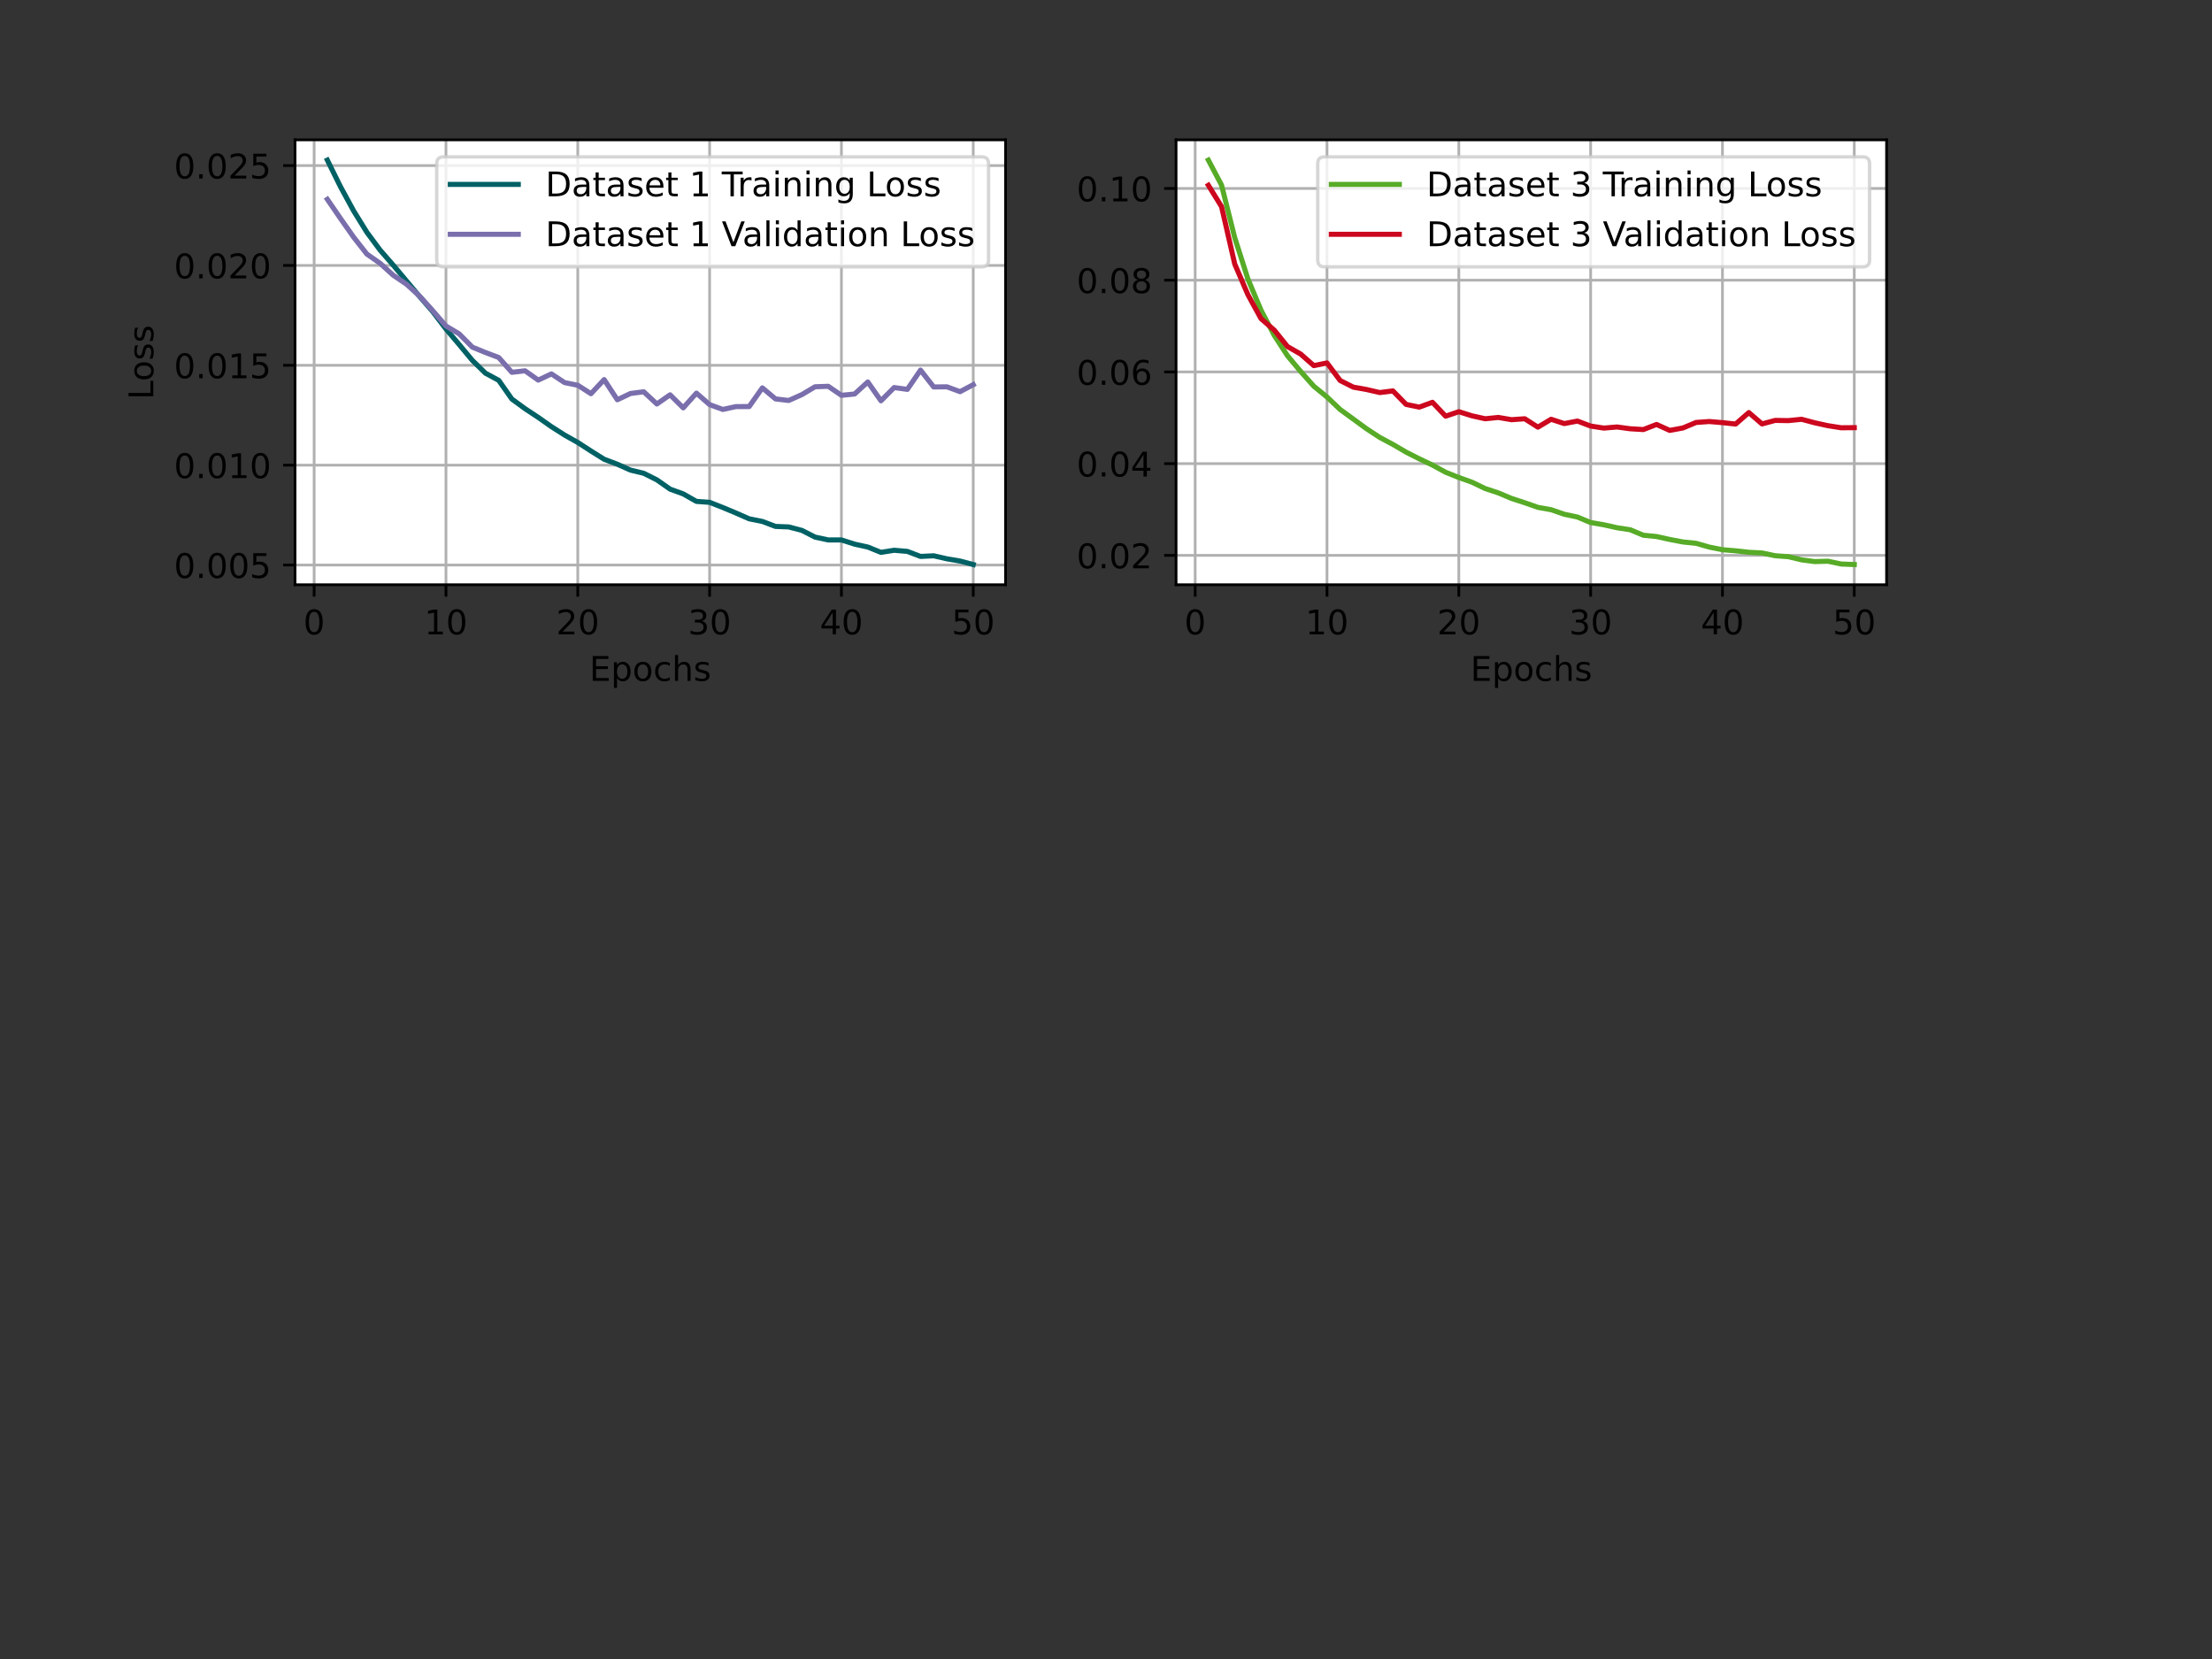 <?xml version="1.0" encoding="UTF-8" standalone="no"?>
<svg
   xmlns:dc="http://purl.org/dc/elements/1.1/"
   xmlns:cc="http://creativecommons.org/ns#"
   xmlns:rdf="http://www.w3.org/1999/02/22-rdf-syntax-ns#"
   xmlns:svg="http://www.w3.org/2000/svg"
   xmlns="http://www.w3.org/2000/svg"
   xmlns:xlink="http://www.w3.org/1999/xlink"
   xmlns:sodipodi="http://sodipodi.sourceforge.net/DTD/sodipodi-0.dtd"
   xmlns:inkscape="http://www.inkscape.org/namespaces/inkscape"
   inkscape:version="1.0 (1.0+r73+1)"
   sodipodi:docname="regressionModelsTanhActivation1.svg"
   id="svg794"
   width="576pt"
   viewBox="0 0 576 432"
   version="1.1"
   height="432pt">
  <rect x="0" y="0" width="576" height="432" fill="#333333" stroke="none"/>
  <sodipodi:namedview
     inkscape:current-layer="svg794"
     inkscape:window-maximized="1"
     inkscape:window-y="0"
     inkscape:window-x="0"
     inkscape:cy="253.78233"
     inkscape:cx="152.34932"
     inkscape:zoom="0.51475694"
     showgrid="false"
     id="namedview796"
     inkscape:window-height="850"
     inkscape:window-width="1600"
     inkscape:pageshadow="2"
     inkscape:pageopacity="0"
     guidetolerance="10"
     gridtolerance="10"
     objecttolerance="10"
     borderopacity="1"
     bordercolor="#666666"
     pagecolor="#ffffff" />
  <defs
     id="defs4">
    <style
       id="style2"
       type="text/css">
*{stroke-linecap:butt;stroke-linejoin:round;}
  </style>
  </defs>
  <g
     transform="matrix(0.885,0,0,0.885,27.379,-192.967)"
     id="axes_1">
    <g
       id="patch_2">
      <path
         d="M 55.872,390.096 H 264.929 V 259.2 H 55.872 Z"
         style="fill:#ffffff"
         id="path9" />
    </g>
    <g
       id="matplotlib.axis_1">
      <g
         id="xtick_1">
        <g
           id="line2d_1">
          <path
             clip-path="url(#p4693d7ebf6)"
             d="M 61.496,390.096 V 259.2"
             style="fill:none;stroke:#b0b0b0;stroke-width:0.8;stroke-linecap:square"
             id="path12" />
        </g>
        <g
           id="line2d_2">
          <defs
             id="defs16">
            <path
               d="M 0,0 V 3.5"
               id="m7c9557f9b7"
               style="stroke:#000000;stroke-width:0.8" />
          </defs>
          <g
             id="g20">
            <use
               style="stroke:#000000;stroke-width:0.8"
               x="61.496"
               xlink:href="#m7c9557f9b7"
               y="390.096"
               id="use18"
               width="100%"
               height="100%" />
          </g>
        </g>
        <g
           id="text_1">
          <!-- 0 -->
          <defs
             id="defs24">
            <path
               d="m 31.781,66.406 q -7.609,0 -11.453,-7.5 Q 16.5,51.422 16.5,36.375 q 0,-14.984 3.828,-22.484 3.844,-7.5 11.453,-7.5 7.672,0 11.5,7.5 3.844,7.5 3.844,22.484 0,15.047 -3.844,22.531 -3.828,7.5 -11.5,7.5 z m 0,7.812 q 12.266,0 18.734,-9.703 6.469,-9.688 6.469,-28.141 0,-18.406 -6.469,-28.109 -6.469,-9.688 -18.734,-9.688 -12.25,0 -18.719,9.688 Q 6.594,17.969 6.594,36.375 q 0,18.453 6.469,28.141 6.469,9.703 18.719,9.703 z"
               id="DejaVuSans-48" />
          </defs>
          <g
             transform="matrix(0.1,0,0,-0.1,58.315,404.694)"
             id="g28">
            <use
               xlink:href="#DejaVuSans-48"
               id="use26"
               x="0"
               y="0"
               width="100%"
               height="100%" />
          </g>
        </g>
      </g>
      <g
         id="xtick_2">
        <g
           id="line2d_3">
          <path
             clip-path="url(#p4693d7ebf6)"
             d="M 100.282,390.096 V 259.2"
             style="fill:none;stroke:#b0b0b0;stroke-width:0.8;stroke-linecap:square"
             id="path32" />
        </g>
        <g
           id="line2d_4">
          <g
             id="g37">
            <use
               style="stroke:#000000;stroke-width:0.8"
               x="100.282"
               xlink:href="#m7c9557f9b7"
               y="390.096"
               id="use35"
               width="100%"
               height="100%" />
          </g>
        </g>
        <g
           id="text_2">
          <!-- 10 -->
          <defs
             id="defs41">
            <path
               d="m 12.406,8.297 h 16.109 v 55.625 L 10.984,60.406 v 8.984 l 17.438,3.516 H 38.281 V 8.297 H 54.391 V 0 H 12.406 Z"
               id="DejaVuSans-49" />
          </defs>
          <g
             transform="matrix(0.1,0,0,-0.1,93.92,404.694)"
             id="g47">
            <use
               xlink:href="#DejaVuSans-49"
               id="use43"
               x="0"
               y="0"
               width="100%"
               height="100%" />
            <use
               x="63.623"
               xlink:href="#DejaVuSans-48"
               id="use45"
               y="0"
               width="100%"
               height="100%" />
          </g>
        </g>
      </g>
      <g
         id="xtick_3">
        <g
           id="line2d_5">
          <path
             clip-path="url(#p4693d7ebf6)"
             d="M 139.068,390.096 V 259.2"
             style="fill:none;stroke:#b0b0b0;stroke-width:0.8;stroke-linecap:square"
             id="path51" />
        </g>
        <g
           id="line2d_6">
          <g
             id="g56">
            <use
               style="stroke:#000000;stroke-width:0.8"
               x="139.068"
               xlink:href="#m7c9557f9b7"
               y="390.096"
               id="use54"
               width="100%"
               height="100%" />
          </g>
        </g>
        <g
           id="text_3">
          <!-- 20 -->
          <defs
             id="defs60">
            <path
               d="M 19.188,8.297 H 53.609 V 0 H 7.328 v 8.297 q 5.609,5.812 15.297,15.594 9.703,9.797 12.188,12.641 4.734,5.312 6.609,9 1.891,3.688 1.891,7.25 0,5.812 -4.078,9.469 -4.078,3.672 -10.625,3.672 -4.641,0 -9.797,-1.609 -5.141,-1.609 -11,-4.891 v 9.969 Q 13.766,71.781 18.938,73 q 5.188,1.219 9.484,1.219 11.328,0 18.062,-5.672 6.734,-5.656 6.734,-15.125 0,-4.5 -1.688,-8.531 Q 49.859,40.875 45.406,35.406 44.188,33.984 37.641,27.219 31.109,20.453 19.188,8.297 Z"
               id="DejaVuSans-50" />
          </defs>
          <g
             transform="matrix(0.1,0,0,-0.1,132.706,404.694)"
             id="g66">
            <use
               xlink:href="#DejaVuSans-50"
               id="use62"
               x="0"
               y="0"
               width="100%"
               height="100%" />
            <use
               x="63.623"
               xlink:href="#DejaVuSans-48"
               id="use64"
               y="0"
               width="100%"
               height="100%" />
          </g>
        </g>
      </g>
      <g
         id="xtick_4">
        <g
           id="line2d_7">
          <path
             clip-path="url(#p4693d7ebf6)"
             d="M 177.854,390.096 V 259.2"
             style="fill:none;stroke:#b0b0b0;stroke-width:0.8;stroke-linecap:square"
             id="path70" />
        </g>
        <g
           id="line2d_8">
          <g
             id="g75">
            <use
               style="stroke:#000000;stroke-width:0.8"
               x="177.854"
               xlink:href="#m7c9557f9b7"
               y="390.096"
               id="use73"
               width="100%"
               height="100%" />
          </g>
        </g>
        <g
           id="text_4">
          <!-- 30 -->
          <defs
             id="defs79">
            <path
               d="M 40.578,39.312 Q 47.656,37.797 51.625,33 q 3.984,-4.781 3.984,-11.812 0,-10.781 -7.422,-16.703 -7.422,-5.906 -21.094,-5.906 -4.578,0 -9.438,0.906 -4.859,0.906 -10.031,2.719 v 9.516 q 4.094,-2.391 8.969,-3.609 4.891,-1.219 10.219,-1.219 9.266,0 14.125,3.656 4.859,3.656 4.859,10.641 0,6.453 -4.516,10.078 -4.516,3.641 -12.562,3.641 h -8.5 v 8.109 h 8.891 q 7.266,0 11.125,2.906 3.859,2.906 3.859,8.375 0,5.609 -3.984,8.609 -3.969,3.016 -11.391,3.016 -4.062,0 -8.703,-0.891 Q 15.375,64.156 9.812,62.312 v 8.781 q 5.625,1.562 10.531,2.344 4.906,0.781 9.25,0.781 11.234,0 17.766,-5.109 6.547,-5.094 6.547,-13.781 0,-6.062 -3.469,-10.234 -3.469,-4.172 -9.859,-5.781 z"
               id="DejaVuSans-51" />
          </defs>
          <g
             transform="matrix(0.1,0,0,-0.1,171.492,404.694)"
             id="g85">
            <use
               xlink:href="#DejaVuSans-51"
               id="use81"
               x="0"
               y="0"
               width="100%"
               height="100%" />
            <use
               x="63.623"
               xlink:href="#DejaVuSans-48"
               id="use83"
               y="0"
               width="100%"
               height="100%" />
          </g>
        </g>
      </g>
      <g
         id="xtick_5">
        <g
           id="line2d_9">
          <path
             clip-path="url(#p4693d7ebf6)"
             d="M 216.64,390.096 V 259.2"
             style="fill:none;stroke:#b0b0b0;stroke-width:0.8;stroke-linecap:square"
             id="path89" />
        </g>
        <g
           id="line2d_10">
          <g
             id="g94">
            <use
               style="stroke:#000000;stroke-width:0.8"
               x="216.64"
               xlink:href="#m7c9557f9b7"
               y="390.096"
               id="use92"
               width="100%"
               height="100%" />
          </g>
        </g>
        <g
           id="text_5">
          <!-- 40 -->
          <defs
             id="defs98">
            <path
               d="M 37.797,64.312 12.891,25.391 h 24.906 z m -2.594,8.594 h 12.406 V 25.391 h 10.406 V 17.188 H 47.609 V 0 h -9.812 V 17.188 H 4.891 v 9.516 z"
               id="DejaVuSans-52" />
          </defs>
          <g
             transform="matrix(0.1,0,0,-0.1,210.278,404.694)"
             id="g104">
            <use
               xlink:href="#DejaVuSans-52"
               id="use100"
               x="0"
               y="0"
               width="100%"
               height="100%" />
            <use
               x="63.623"
               xlink:href="#DejaVuSans-48"
               id="use102"
               y="0"
               width="100%"
               height="100%" />
          </g>
        </g>
      </g>
      <g
         id="xtick_6">
        <g
           id="line2d_11">
          <path
             clip-path="url(#p4693d7ebf6)"
             d="M 255.427,390.096 V 259.2"
             style="fill:none;stroke:#b0b0b0;stroke-width:0.8;stroke-linecap:square"
             id="path108" />
        </g>
        <g
           id="line2d_12">
          <g
             id="g113">
            <use
               style="stroke:#000000;stroke-width:0.8"
               x="255.427"
               xlink:href="#m7c9557f9b7"
               y="390.096"
               id="use111"
               width="100%"
               height="100%" />
          </g>
        </g>
        <g
           id="text_6">
          <!-- 50 -->
          <defs
             id="defs117">
            <path
               d="m 10.797,72.906 h 38.719 v -8.312 h -29.688 V 46.734 q 2.141,0.734 4.281,1.094 2.156,0.359 4.312,0.359 Q 40.625,48.188 47.75,41.5 54.891,34.812 54.891,23.391 54.891,11.625 47.562,5.094 40.234,-1.422 26.906,-1.422 q -4.594,0 -9.359,0.781 -4.75,0.781 -9.828,2.344 V 11.625 q 4.391,-2.391 9.078,-3.562 4.688,-1.172 9.906,-1.172 8.453,0 13.375,4.438 4.938,4.438 4.938,12.062 0,7.609 -4.938,12.047 -4.922,4.453 -13.375,4.453 -3.953,0 -7.891,-0.875 -3.922,-0.875 -8.016,-2.734 z"
               id="DejaVuSans-53" />
          </defs>
          <g
             transform="matrix(0.1,0,0,-0.1,249.064,404.694)"
             id="g123">
            <use
               xlink:href="#DejaVuSans-53"
               id="use119"
               x="0"
               y="0"
               width="100%"
               height="100%" />
            <use
               x="63.623"
               xlink:href="#DejaVuSans-48"
               id="use121"
               y="0"
               width="100%"
               height="100%" />
          </g>
        </g>
      </g>
      <g
         id="text_7">
        <!-- Epochs -->
        <defs
           id="defs133">
          <path
             d="m 9.812,72.906 h 46.094 v -8.312 H 19.672 V 43.016 h 34.719 V 34.719 H 19.672 V 8.297 H 56.781 V 0 H 9.812 Z"
             id="DejaVuSans-69" />
          <path
             d="m 18.109,8.203 v -29 H 9.078 V 54.688 h 9.031 v -8.297 q 2.844,4.875 7.156,7.234 Q 29.594,56 35.594,56 q 9.969,0 16.188,-7.906 6.234,-7.906 6.234,-20.797 0,-12.891 -6.234,-20.812 -6.219,-7.906 -16.188,-7.906 -6,0 -10.328,2.375 -4.312,2.375 -7.156,7.25 z M 48.688,27.297 q 0,9.906 -4.078,15.547 -4.078,5.641 -11.203,5.641 -7.141,0 -11.219,-5.641 -4.078,-5.641 -4.078,-15.547 0,-9.906 4.078,-15.547 4.078,-5.641 11.219,-5.641 7.125,0 11.203,5.641 4.078,5.641 4.078,15.547 z"
             id="DejaVuSans-112" />
          <path
             d="m 30.609,48.391 q -7.219,0 -11.422,-5.641 -4.203,-5.641 -4.203,-15.453 0,-9.812 4.172,-15.453 4.188,-5.641 11.453,-5.641 7.188,0 11.375,5.656 4.203,5.672 4.203,15.438 0,9.719 -4.203,15.406 -4.188,5.688 -11.375,5.688 z m 0,7.609 q 11.719,0 18.406,-7.625 6.703,-7.609 6.703,-21.078 0,-13.422 -6.703,-21.078 -6.688,-7.641 -18.406,-7.641 -11.766,0 -18.438,7.641 -6.656,7.656 -6.656,21.078 0,13.469 6.656,21.078 Q 18.844,56 30.609,56 Z"
             id="DejaVuSans-111" />
          <path
             d="M 48.781,52.594 V 44.188 q -3.812,2.109 -7.641,3.156 -3.828,1.047 -7.734,1.047 -8.75,0 -13.594,-5.547 -4.828,-5.531 -4.828,-15.547 0,-10.016 4.828,-15.562 4.844,-5.531 13.594,-5.531 3.906,0 7.734,1.047 3.828,1.047 7.641,3.156 v -8.312 q -3.766,-1.75 -7.797,-2.625 -4.016,-0.891 -8.562,-0.891 -12.359,0 -19.641,7.766 -7.266,7.766 -7.266,20.953 0,13.375 7.344,21.031 Q 20.219,56 33.016,56 q 4.141,0 8.094,-0.859 3.953,-0.844 7.672,-2.547 z"
             id="DejaVuSans-99" />
          <path
             d="M 54.891,33.016 V 0 H 45.906 v 32.719 q 0,7.766 -3.031,11.609 -3.031,3.859 -9.078,3.859 -7.281,0 -11.484,-4.641 -4.203,-4.625 -4.203,-12.641 V 0 h -9.031 v 75.984 h 9.031 V 46.188 q 3.234,4.938 7.594,7.375 4.375,2.438 10.094,2.438 9.422,0 14.25,-5.828 4.844,-5.828 4.844,-17.156 z"
             id="DejaVuSans-104" />
          <path
             d="m 44.281,53.078 v -8.5 Q 40.484,46.531 36.375,47.5 q -4.094,0.984 -8.5,0.984 -6.688,0 -10.031,-2.047 Q 14.5,44.391 14.5,40.281 q 0,-3.125 2.391,-4.906 2.391,-1.781 9.625,-3.391 l 3.078,-0.688 Q 39.156,29.25 43.188,25.516 47.219,21.781 47.219,15.094 q 0,-7.625 -6.031,-12.078 -6.031,-4.438 -16.578,-4.438 -4.391,0 -9.156,0.859 Q 10.688,0.297 5.422,2 v 9.281 q 4.984,-2.594 9.812,-3.891 4.828,-1.281 9.578,-1.281 6.344,0 9.75,2.172 3.422,2.172 3.422,6.125 0,3.656 -2.469,5.609 -2.453,1.953 -10.812,3.766 l -3.125,0.734 q -8.344,1.75 -12.062,5.391 -3.703,3.641 -3.703,9.984 0,7.719 5.469,11.906 Q 16.75,56 26.812,56 q 4.969,0 9.359,-0.734 4.406,-0.719 8.109,-2.188 z"
             id="DejaVuSans-115" />
        </defs>
        <g
           transform="matrix(0.1,0,0,-0.1,142.485,418.373)"
           id="g147">
          <use
             xlink:href="#DejaVuSans-69"
             id="use135"
             x="0"
             y="0"
             width="100%"
             height="100%" />
          <use
             x="63.184"
             xlink:href="#DejaVuSans-112"
             id="use137"
             y="0"
             width="100%"
             height="100%" />
          <use
             x="126.66"
             xlink:href="#DejaVuSans-111"
             id="use139"
             y="0"
             width="100%"
             height="100%" />
          <use
             x="187.842"
             xlink:href="#DejaVuSans-99"
             id="use141"
             y="0"
             width="100%"
             height="100%" />
          <use
             x="242.822"
             xlink:href="#DejaVuSans-104"
             id="use143"
             y="0"
             width="100%"
             height="100%" />
          <use
             x="306.201"
             xlink:href="#DejaVuSans-115"
             id="use145"
             y="0"
             width="100%"
             height="100%" />
        </g>
      </g>
    </g>
    <g
       id="matplotlib.axis_2">
      <g
         id="ytick_1">
        <g
           id="line2d_13">
          <path
             clip-path="url(#p4693d7ebf6)"
             d="M 55.872,384.301 H 264.929"
             style="fill:none;stroke:#b0b0b0;stroke-width:0.8;stroke-linecap:square"
             id="path151" />
        </g>
        <g
           id="line2d_14">
          <defs
             id="defs155">
            <path
               d="M 0,0 H -3.5"
               id="mc243556d0b"
               style="stroke:#000000;stroke-width:0.8" />
          </defs>
          <g
             id="g159">
            <use
               style="stroke:#000000;stroke-width:0.8"
               x="55.872"
               xlink:href="#mc243556d0b"
               y="384.301"
               id="use157"
               width="100%"
               height="100%" />
          </g>
        </g>
        <g
           id="text_8">
          <!-- 0.005 -->
          <defs
             id="defs163">
            <path
               d="M 10.688,12.406 H 21 V 0 H 10.688 Z"
               id="DejaVuSans-46" />
          </defs>
          <g
             transform="matrix(0.1,0,0,-0.1,20.244,388.1)"
             id="g175">
            <use
               xlink:href="#DejaVuSans-48"
               id="use165"
               x="0"
               y="0"
               width="100%"
               height="100%" />
            <use
               x="63.623"
               xlink:href="#DejaVuSans-46"
               id="use167"
               y="0"
               width="100%"
               height="100%" />
            <use
               x="95.41"
               xlink:href="#DejaVuSans-48"
               id="use169"
               y="0"
               width="100%"
               height="100%" />
            <use
               x="159.033"
               xlink:href="#DejaVuSans-48"
               id="use171"
               y="0"
               width="100%"
               height="100%" />
            <use
               x="222.656"
               xlink:href="#DejaVuSans-53"
               id="use173"
               y="0"
               width="100%"
               height="100%" />
          </g>
        </g>
      </g>
      <g
         id="ytick_2">
        <g
           id="line2d_15">
          <path
             clip-path="url(#p4693d7ebf6)"
             d="M 55.872,354.915 H 264.929"
             style="fill:none;stroke:#b0b0b0;stroke-width:0.8;stroke-linecap:square"
             id="path179" />
        </g>
        <g
           id="line2d_16">
          <g
             id="g184">
            <use
               style="stroke:#000000;stroke-width:0.8"
               x="55.872"
               xlink:href="#mc243556d0b"
               y="354.915"
               id="use182"
               width="100%"
               height="100%" />
          </g>
        </g>
        <g
           id="text_9">
          <!-- 0.010 -->
          <g
             transform="matrix(0.1,0,0,-0.1,20.244,358.714)"
             id="g197">
            <use
               xlink:href="#DejaVuSans-48"
               id="use187"
               x="0"
               y="0"
               width="100%"
               height="100%" />
            <use
               x="63.623"
               xlink:href="#DejaVuSans-46"
               id="use189"
               y="0"
               width="100%"
               height="100%" />
            <use
               x="95.41"
               xlink:href="#DejaVuSans-48"
               id="use191"
               y="0"
               width="100%"
               height="100%" />
            <use
               x="159.033"
               xlink:href="#DejaVuSans-49"
               id="use193"
               y="0"
               width="100%"
               height="100%" />
            <use
               x="222.656"
               xlink:href="#DejaVuSans-48"
               id="use195"
               y="0"
               width="100%"
               height="100%" />
          </g>
        </g>
      </g>
      <g
         id="ytick_3">
        <g
           id="line2d_17">
          <path
             clip-path="url(#p4693d7ebf6)"
             d="M 55.872,325.53 H 264.929"
             style="fill:none;stroke:#b0b0b0;stroke-width:0.8;stroke-linecap:square"
             id="path201" />
        </g>
        <g
           id="line2d_18">
          <g
             id="g206">
            <use
               style="stroke:#000000;stroke-width:0.8"
               x="55.872"
               xlink:href="#mc243556d0b"
               y="325.53"
               id="use204"
               width="100%"
               height="100%" />
          </g>
        </g>
        <g
           id="text_10">
          <!-- 0.015 -->
          <g
             transform="matrix(0.1,0,0,-0.1,20.244,329.329)"
             id="g219">
            <use
               xlink:href="#DejaVuSans-48"
               id="use209"
               x="0"
               y="0"
               width="100%"
               height="100%" />
            <use
               x="63.623"
               xlink:href="#DejaVuSans-46"
               id="use211"
               y="0"
               width="100%"
               height="100%" />
            <use
               x="95.41"
               xlink:href="#DejaVuSans-48"
               id="use213"
               y="0"
               width="100%"
               height="100%" />
            <use
               x="159.033"
               xlink:href="#DejaVuSans-49"
               id="use215"
               y="0"
               width="100%"
               height="100%" />
            <use
               x="222.656"
               xlink:href="#DejaVuSans-53"
               id="use217"
               y="0"
               width="100%"
               height="100%" />
          </g>
        </g>
      </g>
      <g
         id="ytick_4">
        <g
           id="line2d_19">
          <path
             clip-path="url(#p4693d7ebf6)"
             d="M 55.872,296.144 H 264.929"
             style="fill:none;stroke:#b0b0b0;stroke-width:0.8;stroke-linecap:square"
             id="path223" />
        </g>
        <g
           id="line2d_20">
          <g
             id="g228">
            <use
               style="stroke:#000000;stroke-width:0.8"
               x="55.872"
               xlink:href="#mc243556d0b"
               y="296.144"
               id="use226"
               width="100%"
               height="100%" />
          </g>
        </g>
        <g
           id="text_11">
          <!-- 0.020 -->
          <g
             transform="matrix(0.1,0,0,-0.1,20.244,299.944)"
             id="g241">
            <use
               xlink:href="#DejaVuSans-48"
               id="use231"
               x="0"
               y="0"
               width="100%"
               height="100%" />
            <use
               x="63.623"
               xlink:href="#DejaVuSans-46"
               id="use233"
               y="0"
               width="100%"
               height="100%" />
            <use
               x="95.41"
               xlink:href="#DejaVuSans-48"
               id="use235"
               y="0"
               width="100%"
               height="100%" />
            <use
               x="159.033"
               xlink:href="#DejaVuSans-50"
               id="use237"
               y="0"
               width="100%"
               height="100%" />
            <use
               x="222.656"
               xlink:href="#DejaVuSans-48"
               id="use239"
               y="0"
               width="100%"
               height="100%" />
          </g>
        </g>
      </g>
      <g
         id="ytick_5">
        <g
           id="line2d_21">
          <path
             clip-path="url(#p4693d7ebf6)"
             d="M 55.872,266.759 H 264.929"
             style="fill:none;stroke:#b0b0b0;stroke-width:0.8;stroke-linecap:square"
             id="path245" />
        </g>
        <g
           id="line2d_22">
          <g
             id="g250">
            <use
               style="stroke:#000000;stroke-width:0.8"
               x="55.872"
               xlink:href="#mc243556d0b"
               y="266.759"
               id="use248"
               width="100%"
               height="100%" />
          </g>
        </g>
        <g
           id="text_12">
          <!-- 0.025 -->
          <g
             transform="matrix(0.1,0,0,-0.1,20.244,270.558)"
             id="g263">
            <use
               xlink:href="#DejaVuSans-48"
               id="use253"
               x="0"
               y="0"
               width="100%"
               height="100%" />
            <use
               x="63.623"
               xlink:href="#DejaVuSans-46"
               id="use255"
               y="0"
               width="100%"
               height="100%" />
            <use
               x="95.41"
               xlink:href="#DejaVuSans-48"
               id="use257"
               y="0"
               width="100%"
               height="100%" />
            <use
               x="159.033"
               xlink:href="#DejaVuSans-50"
               id="use259"
               y="0"
               width="100%"
               height="100%" />
            <use
               x="222.656"
               xlink:href="#DejaVuSans-53"
               id="use261"
               y="0"
               width="100%"
               height="100%" />
          </g>
        </g>
      </g>
      <g
         id="text_13">
        <!-- Loss -->
        <defs
           id="defs268">
          <path
             d="m 9.812,72.906 h 9.859 V 8.297 h 35.5 V 0 H 9.812 Z"
             id="DejaVuSans-76" />
        </defs>
        <g
           transform="matrix(0,-0.1,-0.1,0,14.164,335.615)"
           id="g278">
          <use
             xlink:href="#DejaVuSans-76"
             id="use270"
             x="0"
             y="0"
             width="100%"
             height="100%" />
          <use
             x="53.963"
             xlink:href="#DejaVuSans-111"
             id="use272"
             y="0"
             width="100%"
             height="100%" />
          <use
             x="115.145"
             xlink:href="#DejaVuSans-115"
             id="use274"
             y="0"
             width="100%"
             height="100%" />
          <use
             x="167.244"
             xlink:href="#DejaVuSans-115"
             id="use276"
             y="0"
             width="100%"
             height="100%" />
        </g>
      </g>
    </g>
    <g
       id="line2d_23">
      <path
         clip-path="url(#p4693d7ebf6)"
         d="m 65.375,265.15 3.879,7.849 3.879,7.116 3.879,6.27 3.879,5.231 3.879,4.443 3.879,4.634 3.879,4.597 3.879,4.452 3.879,5.1 3.879,4.56 3.879,4.674 3.879,3.786 3.879,2.078 3.879,5.521 3.879,2.837 3.879,2.558 3.879,2.727 3.879,2.47 3.879,2.183 3.879,2.507 3.879,2.43 3.879,1.46 3.879,1.732 3.879,0.929 3.879,1.943 3.879,2.718 3.879,1.412 3.879,2.203 3.879,0.272 3.879,1.523 3.879,1.624 3.879,1.703 3.879,0.775 3.879,1.464 3.879,0.151 3.879,1.017 3.879,1.977 3.879,0.835 3.879,-7.6e-4 3.879,1.239 3.879,0.849 3.879,1.567 3.879,-0.616 3.879,0.329 3.879,1.485 3.879,-0.188 3.879,0.89 3.879,0.657 3.879,1.027"
         style="fill:none;stroke:#006165;stroke-width:1.5;stroke-linecap:square"
         id="path282" />
    </g>
    <g
       id="line2d_24">
      <path
         clip-path="url(#p4693d7ebf6)"
         d="m 65.375,276.682 3.879,5.651 3.879,5.516 3.879,4.948 3.879,2.711 3.879,3.525 3.879,2.615 3.879,3.523 3.879,4.294 3.879,4.501 3.879,2.304 3.879,3.906 3.879,1.593 3.879,1.46 3.879,4.361 3.879,-0.448 3.879,2.739 3.879,-1.823 3.879,2.562 3.879,0.779 3.879,2.484 3.879,-4.153 3.879,5.94 3.879,-1.851 3.879,-0.502 3.879,3.593 3.879,-2.701 3.879,3.839 3.879,-4.332 3.879,3.379 3.879,1.424 3.879,-0.844 3.879,-0.004 3.879,-5.501 3.879,3.249 3.879,0.462 3.879,-1.729 3.879,-2.311 3.879,-0.134 3.879,2.652 3.879,-0.385 3.879,-3.54 3.879,5.538 3.879,-3.901 3.879,0.544 3.879,-5.671 3.879,4.959 3.879,-0.048 3.879,1.43 3.879,-2.058"
         style="fill:none;stroke:#7a6fac;stroke-width:1.5;stroke-linecap:square"
         id="path285" />
    </g>
    <g
       id="patch_3">
      <path
         d="M 55.872,390.096 V 259.2"
         style="fill:none;stroke:#000000;stroke-width:0.8;stroke-linecap:square;stroke-linejoin:miter"
         id="path288" />
    </g>
    <g
       id="patch_4">
      <path
         d="M 264.929,390.096 V 259.2"
         style="fill:none;stroke:#000000;stroke-width:0.8;stroke-linecap:square;stroke-linejoin:miter"
         id="path291" />
    </g>
    <g
       id="patch_5">
      <path
         d="M 55.872,390.096 H 264.929"
         style="fill:none;stroke:#000000;stroke-width:0.8;stroke-linecap:square;stroke-linejoin:miter"
         id="path294" />
    </g>
    <g
       id="patch_6">
      <path
         d="M 55.872,259.2 H 264.929"
         style="fill:none;stroke:#000000;stroke-width:0.8;stroke-linecap:square;stroke-linejoin:miter"
         id="path297" />
    </g>
    <g
       id="legend_1">
      <g
         id="patch_7">
        <path
           d="M 99.557,296.556 H 257.929 q 2,0 2,-2 V 266.2 q 0,-2 -2,-2 H 99.557 q -2,0 -2,2 v 28.356 q 0,2 2,2 z"
           style="opacity:0.8;fill:#ffffff;stroke:#cccccc;stroke-linejoin:miter"
           id="path300" />
      </g>
      <g
         id="line2d_25">
        <path
           d="m 101.557,272.298 h 20"
           style="fill:none;stroke:#006165;stroke-width:1.5;stroke-linecap:square"
           id="path303" />
      </g>
      <g
         id="line2d_26" />
      <g
         id="text_14">
        <!-- Dataset 1 Training Loss -->
        <defs
           id="defs317">
          <path
             d="M 19.672,64.797 V 8.109 H 31.594 q 15.094,0 22.094,6.828 7,6.844 7,21.594 0,14.641 -7,21.453 -7,6.812 -22.094,6.812 z M 9.812,72.906 h 20.266 q 21.188,0 31.094,-8.812 9.922,-8.812 9.922,-27.562 0,-18.859 -9.969,-27.703 Q 51.172,0 30.078,0 H 9.812 Z"
             id="DejaVuSans-68" />
          <path
             d="m 34.281,27.484 q -10.891,0 -15.094,-2.484 -4.203,-2.484 -4.203,-8.5 0,-4.781 3.156,-7.594 3.156,-2.797 8.562,-2.797 7.484,0 12,5.297 4.516,5.297 4.516,14.078 v 2 z m 17.922,3.719 V 0 H 43.219 v 8.297 q -3.078,-4.969 -7.672,-7.344 -4.594,-2.375 -11.234,-2.375 -8.391,0 -13.359,4.719 Q 6,8.016 6,15.922 q 0,9.219 6.172,13.906 6.188,4.688 18.438,4.688 H 43.219 v 0.891 q 0,6.203 -4.078,9.594 -4.078,3.391 -11.453,3.391 -4.688,0 -9.141,-1.125 -4.438,-1.125 -8.531,-3.375 v 8.312 q 4.922,1.906 9.562,2.844 Q 24.219,56 28.609,56 q 11.875,0 17.734,-6.156 5.859,-6.141 5.859,-18.641 z"
             id="DejaVuSans-97" />
          <path
             d="M 18.312,70.219 V 54.688 h 18.5 v -6.984 h -18.5 v -29.688 q 0,-6.688 1.828,-8.594 1.828,-1.906 7.453,-1.906 H 36.812 V 0 H 27.594 Q 17.188,0 13.234,3.875 9.281,7.766 9.281,18.016 v 29.688 H 2.688 V 54.688 h 6.594 v 15.531 z"
             id="DejaVuSans-116" />
          <path
             d="m 56.203,29.594 v -4.391 h -41.312 q 0.594,-9.281 5.594,-14.141 5,-4.859 13.938,-4.859 5.172,0 10.031,1.266 4.859,1.266 9.656,3.812 v -8.5 q -4.844,-2.047 -9.922,-3.125 -5.078,-1.078 -10.297,-1.078 -13.094,0 -20.734,7.609 -7.641,7.625 -7.641,20.625 0,13.422 7.25,21.297 Q 20.016,56 32.328,56 q 11.031,0 17.453,-7.109 6.422,-7.094 6.422,-19.297 z m -8.984,2.641 q -0.094,7.359 -4.125,11.75 -4.031,4.406 -10.672,4.406 -7.516,0 -12.031,-4.25 -4.516,-4.25 -5.203,-11.969 z"
             id="DejaVuSans-101" />
          <path
             id="DejaVuSans-32"
             d="" />
          <path
             d="M -0.297,72.906 H 61.375 v -8.312 H 35.5 V 0 H 25.594 V 64.594 H -0.297 Z"
             id="DejaVuSans-84" />
          <path
             d="m 41.109,46.297 q -1.516,0.875 -3.297,1.281 Q 36.031,48 33.891,48 26.266,48 22.188,43.047 18.109,38.094 18.109,28.812 V 0 h -9.031 v 54.688 h 9.031 v -8.5 q 2.844,4.984 7.375,7.391 Q 30.031,56 36.531,56 q 0.922,0 2.047,-0.125 1.125,-0.109 2.484,-0.359 z"
             id="DejaVuSans-114" />
          <path
             d="M 9.422,54.688 H 18.406 V 0 H 9.422 Z m 0,21.297 H 18.406 V 64.594 H 9.422 Z"
             id="DejaVuSans-105" />
          <path
             d="M 54.891,33.016 V 0 H 45.906 v 32.719 q 0,7.766 -3.031,11.609 -3.031,3.859 -9.078,3.859 -7.281,0 -11.484,-4.641 -4.203,-4.625 -4.203,-12.641 V 0 h -9.031 v 54.688 h 9.031 v -8.5 q 3.234,4.938 7.594,7.375 4.375,2.438 10.094,2.438 9.422,0 14.25,-5.828 4.844,-5.828 4.844,-17.156 z"
             id="DejaVuSans-110" />
          <path
             d="m 45.406,27.984 q 0,9.766 -4.031,15.125 -4.016,5.375 -11.297,5.375 -7.219,0 -11.25,-5.375 -4.031,-5.359 -4.031,-15.125 0,-9.719 4.031,-15.094 4.031,-5.375 11.25,-5.375 7.281,0 11.297,5.375 4.031,5.375 4.031,15.094 z M 54.391,6.781 q 0,-13.953 -6.203,-20.766 -6.188,-6.812 -18.984,-6.812 -4.734,0 -8.938,0.703 -4.203,0.703 -8.156,2.172 V -9.188 q 3.953,-2.141 7.812,-3.156 3.859,-1.031 7.859,-1.031 8.844,0 13.234,4.609 4.391,4.609 4.391,13.938 V 9.625 Q 42.625,4.781 38.281,2.391 33.938,0 27.875,0 17.828,0 11.672,7.656 q -6.156,7.672 -6.156,20.328 0,12.688 6.156,20.344 Q 17.828,56 27.875,56 q 6.062,0 10.406,-2.391 4.344,-2.391 7.125,-7.219 V 54.688 h 8.984 z"
             id="DejaVuSans-103" />
        </defs>
        <g
           transform="matrix(0.1,0,0,-0.1,129.557,275.798)"
           id="g365">
          <use
             xlink:href="#DejaVuSans-68"
             id="use319"
             x="0"
             y="0"
             width="100%"
             height="100%" />
          <use
             x="77.002"
             xlink:href="#DejaVuSans-97"
             id="use321"
             y="0"
             width="100%"
             height="100%" />
          <use
             x="138.281"
             xlink:href="#DejaVuSans-116"
             id="use323"
             y="0"
             width="100%"
             height="100%" />
          <use
             x="177.49"
             xlink:href="#DejaVuSans-97"
             id="use325"
             y="0"
             width="100%"
             height="100%" />
          <use
             x="238.77"
             xlink:href="#DejaVuSans-115"
             id="use327"
             y="0"
             width="100%"
             height="100%" />
          <use
             x="290.869"
             xlink:href="#DejaVuSans-101"
             id="use329"
             y="0"
             width="100%"
             height="100%" />
          <use
             x="352.393"
             xlink:href="#DejaVuSans-116"
             id="use331"
             y="0"
             width="100%"
             height="100%" />
          <use
             x="391.602"
             xlink:href="#DejaVuSans-32"
             id="use333"
             y="0"
             width="100%"
             height="100%" />
          <use
             x="423.389"
             xlink:href="#DejaVuSans-49"
             id="use335"
             y="0"
             width="100%"
             height="100%" />
          <use
             x="487.012"
             xlink:href="#DejaVuSans-32"
             id="use337"
             y="0"
             width="100%"
             height="100%" />
          <use
             x="518.799"
             xlink:href="#DejaVuSans-84"
             id="use339"
             y="0"
             width="100%"
             height="100%" />
          <use
             x="565.133"
             xlink:href="#DejaVuSans-114"
             id="use341"
             y="0"
             width="100%"
             height="100%" />
          <use
             x="606.246"
             xlink:href="#DejaVuSans-97"
             id="use343"
             y="0"
             width="100%"
             height="100%" />
          <use
             x="667.525"
             xlink:href="#DejaVuSans-105"
             id="use345"
             y="0"
             width="100%"
             height="100%" />
          <use
             x="695.309"
             xlink:href="#DejaVuSans-110"
             id="use347"
             y="0"
             width="100%"
             height="100%" />
          <use
             x="758.688"
             xlink:href="#DejaVuSans-105"
             id="use349"
             y="0"
             width="100%"
             height="100%" />
          <use
             x="786.471"
             xlink:href="#DejaVuSans-110"
             id="use351"
             y="0"
             width="100%"
             height="100%" />
          <use
             x="849.85"
             xlink:href="#DejaVuSans-103"
             id="use353"
             y="0"
             width="100%"
             height="100%" />
          <use
             x="913.326"
             xlink:href="#DejaVuSans-32"
             id="use355"
             y="0"
             width="100%"
             height="100%" />
          <use
             x="945.113"
             xlink:href="#DejaVuSans-76"
             id="use357"
             y="0"
             width="100%"
             height="100%" />
          <use
             x="999.076"
             xlink:href="#DejaVuSans-111"
             id="use359"
             y="0"
             width="100%"
             height="100%" />
          <use
             x="1060.258"
             xlink:href="#DejaVuSans-115"
             id="use361"
             y="0"
             width="100%"
             height="100%" />
          <use
             x="1112.357"
             xlink:href="#DejaVuSans-115"
             id="use363"
             y="0"
             width="100%"
             height="100%" />
        </g>
      </g>
      <g
         id="line2d_27">
        <path
           d="m 101.557,286.977 h 20"
           style="fill:none;stroke:#7a6fac;stroke-width:1.5;stroke-linecap:square"
           id="path368" />
      </g>
      <g
         id="line2d_28" />
      <g
         id="text_15">
        <!-- Dataset 1 Validation Loss -->
        <defs
           id="defs375">
          <path
             d="M 28.609,0 0.781,72.906 h 10.297 l 23.109,-61.375 23.141,61.375 h 10.25 L 39.797,0 Z"
             id="DejaVuSans-86" />
          <path
             d="M 9.422,75.984 H 18.406 V 0 H 9.422 Z"
             id="DejaVuSans-108" />
          <path
             d="m 45.406,46.391 v 29.594 h 8.984 V 0 H 45.406 v 8.203 q -2.828,-4.875 -7.156,-7.25 -4.312,-2.375 -10.375,-2.375 -9.906,0 -16.141,7.906 -6.219,7.922 -6.219,20.812 0,12.891 6.219,20.797 Q 17.969,56 27.875,56 q 6.062,0 10.375,-2.375 4.328,-2.359 7.156,-7.234 z M 14.797,27.297 q 0,-9.906 4.078,-15.547 4.078,-5.641 11.203,-5.641 7.125,0 11.219,5.641 4.109,5.641 4.109,15.547 0,9.906 -4.109,15.547 -4.094,5.641 -11.219,5.641 -7.125,0 -11.203,-5.641 -4.078,-5.641 -4.078,-15.547 z"
             id="DejaVuSans-100" />
        </defs>
        <g
           transform="matrix(0.1,0,0,-0.1,129.557,290.477)"
           id="g427">
          <use
             xlink:href="#DejaVuSans-68"
             id="use377"
             x="0"
             y="0"
             width="100%"
             height="100%" />
          <use
             x="77.002"
             xlink:href="#DejaVuSans-97"
             id="use379"
             y="0"
             width="100%"
             height="100%" />
          <use
             x="138.281"
             xlink:href="#DejaVuSans-116"
             id="use381"
             y="0"
             width="100%"
             height="100%" />
          <use
             x="177.49"
             xlink:href="#DejaVuSans-97"
             id="use383"
             y="0"
             width="100%"
             height="100%" />
          <use
             x="238.77"
             xlink:href="#DejaVuSans-115"
             id="use385"
             y="0"
             width="100%"
             height="100%" />
          <use
             x="290.869"
             xlink:href="#DejaVuSans-101"
             id="use387"
             y="0"
             width="100%"
             height="100%" />
          <use
             x="352.393"
             xlink:href="#DejaVuSans-116"
             id="use389"
             y="0"
             width="100%"
             height="100%" />
          <use
             x="391.602"
             xlink:href="#DejaVuSans-32"
             id="use391"
             y="0"
             width="100%"
             height="100%" />
          <use
             x="423.389"
             xlink:href="#DejaVuSans-49"
             id="use393"
             y="0"
             width="100%"
             height="100%" />
          <use
             x="487.012"
             xlink:href="#DejaVuSans-32"
             id="use395"
             y="0"
             width="100%"
             height="100%" />
          <use
             x="518.799"
             xlink:href="#DejaVuSans-86"
             id="use397"
             y="0"
             width="100%"
             height="100%" />
          <use
             x="579.457"
             xlink:href="#DejaVuSans-97"
             id="use399"
             y="0"
             width="100%"
             height="100%" />
          <use
             x="640.736"
             xlink:href="#DejaVuSans-108"
             id="use401"
             y="0"
             width="100%"
             height="100%" />
          <use
             x="668.52"
             xlink:href="#DejaVuSans-105"
             id="use403"
             y="0"
             width="100%"
             height="100%" />
          <use
             x="696.303"
             xlink:href="#DejaVuSans-100"
             id="use405"
             y="0"
             width="100%"
             height="100%" />
          <use
             x="759.779"
             xlink:href="#DejaVuSans-97"
             id="use407"
             y="0"
             width="100%"
             height="100%" />
          <use
             x="821.059"
             xlink:href="#DejaVuSans-116"
             id="use409"
             y="0"
             width="100%"
             height="100%" />
          <use
             x="860.268"
             xlink:href="#DejaVuSans-105"
             id="use411"
             y="0"
             width="100%"
             height="100%" />
          <use
             x="888.051"
             xlink:href="#DejaVuSans-111"
             id="use413"
             y="0"
             width="100%"
             height="100%" />
          <use
             x="949.232"
             xlink:href="#DejaVuSans-110"
             id="use415"
             y="0"
             width="100%"
             height="100%" />
          <use
             x="1012.611"
             xlink:href="#DejaVuSans-32"
             id="use417"
             y="0"
             width="100%"
             height="100%" />
          <use
             x="1044.398"
             xlink:href="#DejaVuSans-76"
             id="use419"
             y="0"
             width="100%"
             height="100%" />
          <use
             x="1098.361"
             xlink:href="#DejaVuSans-111"
             id="use421"
             y="0"
             width="100%"
             height="100%" />
          <use
             x="1159.543"
             xlink:href="#DejaVuSans-115"
             id="use423"
             y="0"
             width="100%"
             height="100%" />
          <use
             x="1211.643"
             xlink:href="#DejaVuSans-115"
             id="use425"
             y="0"
             width="100%"
             height="100%" />
        </g>
      </g>
    </g>
  </g>
  <g
     transform="matrix(0.885,0,0,0.885,27.379,-192.967)"
     id="axes_2">
    <g
       id="patch_8">
      <path
         d="M 315.103,390.096 H 524.16 V 259.2 H 315.103 Z"
         style="fill:#ffffff"
         id="path432" />
    </g>
    <g
       id="matplotlib.axis_3">
      <g
         id="xtick_7">
        <g
           id="line2d_29">
          <path
             clip-path="url(#pba0bc030db)"
             d="M 320.727,390.096 V 259.2"
             style="fill:none;stroke:#b0b0b0;stroke-width:0.8;stroke-linecap:square"
             id="path435" />
        </g>
        <g
           id="line2d_30">
          <g
             id="g440">
            <use
               style="stroke:#000000;stroke-width:0.8"
               x="320.727"
               xlink:href="#m7c9557f9b7"
               y="390.096"
               id="use438"
               width="100%"
               height="100%" />
          </g>
        </g>
        <g
           id="text_16">
          <!-- 0 -->
          <g
             transform="matrix(0.1,0,0,-0.1,317.546,404.694)"
             id="g445">
            <use
               xlink:href="#DejaVuSans-48"
               id="use443"
               x="0"
               y="0"
               width="100%"
               height="100%" />
          </g>
        </g>
      </g>
      <g
         id="xtick_8">
        <g
           id="line2d_31">
          <path
             clip-path="url(#pba0bc030db)"
             d="M 359.513,390.096 V 259.2"
             style="fill:none;stroke:#b0b0b0;stroke-width:0.8;stroke-linecap:square"
             id="path449" />
        </g>
        <g
           id="line2d_32">
          <g
             id="g454">
            <use
               style="stroke:#000000;stroke-width:0.8"
               x="359.513"
               xlink:href="#m7c9557f9b7"
               y="390.096"
               id="use452"
               width="100%"
               height="100%" />
          </g>
        </g>
        <g
           id="text_17">
          <!-- 10 -->
          <g
             transform="matrix(0.1,0,0,-0.1,353.15,404.694)"
             id="g461">
            <use
               xlink:href="#DejaVuSans-49"
               id="use457"
               x="0"
               y="0"
               width="100%"
               height="100%" />
            <use
               x="63.623"
               xlink:href="#DejaVuSans-48"
               id="use459"
               y="0"
               width="100%"
               height="100%" />
          </g>
        </g>
      </g>
      <g
         id="xtick_9">
        <g
           id="line2d_33">
          <path
             clip-path="url(#pba0bc030db)"
             d="M 398.299,390.096 V 259.2"
             style="fill:none;stroke:#b0b0b0;stroke-width:0.8;stroke-linecap:square"
             id="path465" />
        </g>
        <g
           id="line2d_34">
          <g
             id="g470">
            <use
               style="stroke:#000000;stroke-width:0.8"
               x="398.299"
               xlink:href="#m7c9557f9b7"
               y="390.096"
               id="use468"
               width="100%"
               height="100%" />
          </g>
        </g>
        <g
           id="text_18">
          <!-- 20 -->
          <g
             transform="matrix(0.1,0,0,-0.1,391.937,404.694)"
             id="g477">
            <use
               xlink:href="#DejaVuSans-50"
               id="use473"
               x="0"
               y="0"
               width="100%"
               height="100%" />
            <use
               x="63.623"
               xlink:href="#DejaVuSans-48"
               id="use475"
               y="0"
               width="100%"
               height="100%" />
          </g>
        </g>
      </g>
      <g
         id="xtick_10">
        <g
           id="line2d_35">
          <path
             clip-path="url(#pba0bc030db)"
             d="M 437.085,390.096 V 259.2"
             style="fill:none;stroke:#b0b0b0;stroke-width:0.8;stroke-linecap:square"
             id="path481" />
        </g>
        <g
           id="line2d_36">
          <g
             id="g486">
            <use
               style="stroke:#000000;stroke-width:0.8"
               x="437.085"
               xlink:href="#m7c9557f9b7"
               y="390.096"
               id="use484"
               width="100%"
               height="100%" />
          </g>
        </g>
        <g
           id="text_19">
          <!-- 30 -->
          <g
             transform="matrix(0.1,0,0,-0.1,430.723,404.694)"
             id="g493">
            <use
               xlink:href="#DejaVuSans-51"
               id="use489"
               x="0"
               y="0"
               width="100%"
               height="100%" />
            <use
               x="63.623"
               xlink:href="#DejaVuSans-48"
               id="use491"
               y="0"
               width="100%"
               height="100%" />
          </g>
        </g>
      </g>
      <g
         id="xtick_11">
        <g
           id="line2d_37">
          <path
             clip-path="url(#pba0bc030db)"
             d="M 475.871,390.096 V 259.2"
             style="fill:none;stroke:#b0b0b0;stroke-width:0.8;stroke-linecap:square"
             id="path497" />
        </g>
        <g
           id="line2d_38">
          <g
             id="g502">
            <use
               style="stroke:#000000;stroke-width:0.8"
               x="475.871"
               xlink:href="#m7c9557f9b7"
               y="390.096"
               id="use500"
               width="100%"
               height="100%" />
          </g>
        </g>
        <g
           id="text_20">
          <!-- 40 -->
          <g
             transform="matrix(0.1,0,0,-0.1,469.509,404.694)"
             id="g509">
            <use
               xlink:href="#DejaVuSans-52"
               id="use505"
               x="0"
               y="0"
               width="100%"
               height="100%" />
            <use
               x="63.623"
               xlink:href="#DejaVuSans-48"
               id="use507"
               y="0"
               width="100%"
               height="100%" />
          </g>
        </g>
      </g>
      <g
         id="xtick_12">
        <g
           id="line2d_39">
          <path
             clip-path="url(#pba0bc030db)"
             d="M 514.657,390.096 V 259.2"
             style="fill:none;stroke:#b0b0b0;stroke-width:0.8;stroke-linecap:square"
             id="path513" />
        </g>
        <g
           id="line2d_40">
          <g
             id="g518">
            <use
               style="stroke:#000000;stroke-width:0.8"
               x="514.657"
               xlink:href="#m7c9557f9b7"
               y="390.096"
               id="use516"
               width="100%"
               height="100%" />
          </g>
        </g>
        <g
           id="text_21">
          <!-- 50 -->
          <g
             transform="matrix(0.1,0,0,-0.1,508.295,404.694)"
             id="g525">
            <use
               xlink:href="#DejaVuSans-53"
               id="use521"
               x="0"
               y="0"
               width="100%"
               height="100%" />
            <use
               x="63.623"
               xlink:href="#DejaVuSans-48"
               id="use523"
               y="0"
               width="100%"
               height="100%" />
          </g>
        </g>
      </g>
      <g
         id="text_22">
        <!-- Epochs -->
        <g
           transform="matrix(0.1,0,0,-0.1,401.716,418.373)"
           id="g541">
          <use
             xlink:href="#DejaVuSans-69"
             id="use529"
             x="0"
             y="0"
             width="100%"
             height="100%" />
          <use
             x="63.184"
             xlink:href="#DejaVuSans-112"
             id="use531"
             y="0"
             width="100%"
             height="100%" />
          <use
             x="126.66"
             xlink:href="#DejaVuSans-111"
             id="use533"
             y="0"
             width="100%"
             height="100%" />
          <use
             x="187.842"
             xlink:href="#DejaVuSans-99"
             id="use535"
             y="0"
             width="100%"
             height="100%" />
          <use
             x="242.822"
             xlink:href="#DejaVuSans-104"
             id="use537"
             y="0"
             width="100%"
             height="100%" />
          <use
             x="306.201"
             xlink:href="#DejaVuSans-115"
             id="use539"
             y="0"
             width="100%"
             height="100%" />
        </g>
      </g>
    </g>
    <g
       id="matplotlib.axis_4">
      <g
         id="ytick_6">
        <g
           id="line2d_41">
          <path
             clip-path="url(#pba0bc030db)"
             d="M 315.103,381.443 H 524.16"
             style="fill:none;stroke:#b0b0b0;stroke-width:0.8;stroke-linecap:square"
             id="path545" />
        </g>
        <g
           id="line2d_42">
          <g
             id="g550">
            <use
               style="stroke:#000000;stroke-width:0.8"
               x="315.103"
               xlink:href="#mc243556d0b"
               y="381.443"
               id="use548"
               width="100%"
               height="100%" />
          </g>
        </g>
        <g
           id="text_23">
          <!-- 0.02 -->
          <g
             transform="matrix(0.1,0,0,-0.1,285.837,385.242)"
             id="g561">
            <use
               xlink:href="#DejaVuSans-48"
               id="use553"
               x="0"
               y="0"
               width="100%"
               height="100%" />
            <use
               x="63.623"
               xlink:href="#DejaVuSans-46"
               id="use555"
               y="0"
               width="100%"
               height="100%" />
            <use
               x="95.41"
               xlink:href="#DejaVuSans-48"
               id="use557"
               y="0"
               width="100%"
               height="100%" />
            <use
               x="159.033"
               xlink:href="#DejaVuSans-50"
               id="use559"
               y="0"
               width="100%"
               height="100%" />
          </g>
        </g>
      </g>
      <g
         id="ytick_7">
        <g
           id="line2d_43">
          <path
             clip-path="url(#pba0bc030db)"
             d="M 315.103,354.454 H 524.16"
             style="fill:none;stroke:#b0b0b0;stroke-width:0.8;stroke-linecap:square"
             id="path565" />
        </g>
        <g
           id="line2d_44">
          <g
             id="g570">
            <use
               style="stroke:#000000;stroke-width:0.8"
               x="315.103"
               xlink:href="#mc243556d0b"
               y="354.454"
               id="use568"
               width="100%"
               height="100%" />
          </g>
        </g>
        <g
           id="text_24">
          <!-- 0.04 -->
          <g
             transform="matrix(0.1,0,0,-0.1,285.837,358.253)"
             id="g581">
            <use
               xlink:href="#DejaVuSans-48"
               id="use573"
               x="0"
               y="0"
               width="100%"
               height="100%" />
            <use
               x="63.623"
               xlink:href="#DejaVuSans-46"
               id="use575"
               y="0"
               width="100%"
               height="100%" />
            <use
               x="95.41"
               xlink:href="#DejaVuSans-48"
               id="use577"
               y="0"
               width="100%"
               height="100%" />
            <use
               x="159.033"
               xlink:href="#DejaVuSans-52"
               id="use579"
               y="0"
               width="100%"
               height="100%" />
          </g>
        </g>
      </g>
      <g
         id="ytick_8">
        <g
           id="line2d_45">
          <path
             clip-path="url(#pba0bc030db)"
             d="M 315.103,327.465 H 524.16"
             style="fill:none;stroke:#b0b0b0;stroke-width:0.8;stroke-linecap:square"
             id="path585" />
        </g>
        <g
           id="line2d_46">
          <g
             id="g590">
            <use
               style="stroke:#000000;stroke-width:0.8"
               x="315.103"
               xlink:href="#mc243556d0b"
               y="327.465"
               id="use588"
               width="100%"
               height="100%" />
          </g>
        </g>
        <g
           id="text_25">
          <!-- 0.06 -->
          <defs
             id="defs594">
            <path
               d="m 33.016,40.375 q -6.641,0 -10.531,-4.547 -3.875,-4.531 -3.875,-12.438 0,-7.859 3.875,-12.438 3.891,-4.562 10.531,-4.562 6.641,0 10.516,4.562 3.875,4.578 3.875,12.438 0,7.906 -3.875,12.438 Q 39.656,40.375 33.016,40.375 Z M 52.594,71.297 V 62.312 q -3.719,1.75 -7.5,2.672 -3.781,0.938 -7.5,0.938 -9.766,0 -14.922,-6.594 -5.141,-6.594 -5.875,-19.922 2.875,4.25 7.219,6.516 4.359,2.266 9.578,2.266 10.984,0 17.359,-6.672 6.375,-6.656 6.375,-18.125 0,-11.234 -6.641,-18.031 -6.641,-6.781 -17.672,-6.781 -12.656,0 -19.344,9.688 -6.688,9.703 -6.688,28.109 0,17.281 8.203,27.562 8.203,10.281 22.016,10.281 3.719,0 7.5,-0.734 3.781,-0.734 7.891,-2.188 z"
               id="DejaVuSans-54" />
          </defs>
          <g
             transform="matrix(0.1,0,0,-0.1,285.837,331.265)"
             id="g604">
            <use
               xlink:href="#DejaVuSans-48"
               id="use596"
               x="0"
               y="0"
               width="100%"
               height="100%" />
            <use
               x="63.623"
               xlink:href="#DejaVuSans-46"
               id="use598"
               y="0"
               width="100%"
               height="100%" />
            <use
               x="95.41"
               xlink:href="#DejaVuSans-48"
               id="use600"
               y="0"
               width="100%"
               height="100%" />
            <use
               x="159.033"
               xlink:href="#DejaVuSans-54"
               id="use602"
               y="0"
               width="100%"
               height="100%" />
          </g>
        </g>
      </g>
      <g
         id="ytick_9">
        <g
           id="line2d_47">
          <path
             clip-path="url(#pba0bc030db)"
             d="M 315.103,300.477 H 524.16"
             style="fill:none;stroke:#b0b0b0;stroke-width:0.8;stroke-linecap:square"
             id="path608" />
        </g>
        <g
           id="line2d_48">
          <g
             id="g613">
            <use
               style="stroke:#000000;stroke-width:0.8"
               x="315.103"
               xlink:href="#mc243556d0b"
               y="300.477"
               id="use611"
               width="100%"
               height="100%" />
          </g>
        </g>
        <g
           id="text_26">
          <!-- 0.08 -->
          <defs
             id="defs617">
            <path
               d="m 31.781,34.625 q -7.031,0 -11.062,-3.766 -4.016,-3.766 -4.016,-10.344 0,-6.594 4.016,-10.359 4.031,-3.766 11.062,-3.766 7.031,0 11.078,3.781 4.062,3.797 4.062,10.344 0,6.578 -4.031,10.344 Q 38.875,34.625 31.781,34.625 Z m -9.859,4.188 Q 15.578,40.375 12.031,44.719 8.5,49.078 8.5,55.328 q 0,8.734 6.219,13.812 6.234,5.078 17.062,5.078 10.891,0 17.094,-5.078 6.203,-5.078 6.203,-13.812 0,-6.25 -3.547,-10.609 Q 48,40.375 41.703,38.812 q 7.125,-1.656 11.094,-6.5 3.984,-4.828 3.984,-11.797 0,-10.609 -6.469,-16.281 -6.469,-5.656 -18.531,-5.656 -12.047,0 -18.531,5.656 -6.469,5.672 -6.469,16.281 0,6.969 4,11.797 4.016,4.844 11.141,6.5 z M 18.312,54.391 q 0,-5.656 3.531,-8.828 3.547,-3.172 9.938,-3.172 6.359,0 9.938,3.172 3.594,3.172 3.594,8.828 0,5.672 -3.594,8.844 -3.578,3.172 -9.938,3.172 -6.391,0 -9.938,-3.172 Q 18.312,60.062 18.312,54.391 Z"
               id="DejaVuSans-56" />
          </defs>
          <g
             transform="matrix(0.1,0,0,-0.1,285.837,304.276)"
             id="g627">
            <use
               xlink:href="#DejaVuSans-48"
               id="use619"
               x="0"
               y="0"
               width="100%"
               height="100%" />
            <use
               x="63.623"
               xlink:href="#DejaVuSans-46"
               id="use621"
               y="0"
               width="100%"
               height="100%" />
            <use
               x="95.41"
               xlink:href="#DejaVuSans-48"
               id="use623"
               y="0"
               width="100%"
               height="100%" />
            <use
               x="159.033"
               xlink:href="#DejaVuSans-56"
               id="use625"
               y="0"
               width="100%"
               height="100%" />
          </g>
        </g>
      </g>
      <g
         id="ytick_10">
        <g
           id="line2d_49">
          <path
             clip-path="url(#pba0bc030db)"
             d="M 315.103,273.488 H 524.16"
             style="fill:none;stroke:#b0b0b0;stroke-width:0.8;stroke-linecap:square"
             id="path631" />
        </g>
        <g
           id="line2d_50">
          <g
             id="g636">
            <use
               style="stroke:#000000;stroke-width:0.8"
               x="315.103"
               xlink:href="#mc243556d0b"
               y="273.488"
               id="use634"
               width="100%"
               height="100%" />
          </g>
        </g>
        <g
           id="text_27">
          <!-- 0.10 -->
          <g
             transform="matrix(0.1,0,0,-0.1,285.837,277.287)"
             id="g647">
            <use
               xlink:href="#DejaVuSans-48"
               id="use639"
               x="0"
               y="0"
               width="100%"
               height="100%" />
            <use
               x="63.623"
               xlink:href="#DejaVuSans-46"
               id="use641"
               y="0"
               width="100%"
               height="100%" />
            <use
               x="95.41"
               xlink:href="#DejaVuSans-49"
               id="use643"
               y="0"
               width="100%"
               height="100%" />
            <use
               x="159.033"
               xlink:href="#DejaVuSans-48"
               id="use645"
               y="0"
               width="100%"
               height="100%" />
          </g>
        </g>
      </g>
    </g>
    <g
       id="line2d_51">
      <path
         clip-path="url(#pba0bc030db)"
         d="m 324.605,265.15 3.879,7.357 3.879,15.46 3.879,12.163 3.879,9.224 3.879,7.368 3.879,5.983 3.879,4.626 3.879,4.355 3.879,3.168 3.879,3.69 3.879,2.82 3.879,2.839 3.879,2.538 3.879,2.065 3.879,2.272 3.879,1.967 3.879,1.842 3.879,2.113 3.879,1.544 3.879,1.386 3.879,1.865 3.879,1.28 3.879,1.63 3.879,1.264 3.879,1.358 3.879,0.692 3.879,1.338 3.879,0.822 3.879,1.619 3.879,0.658 3.879,0.868 3.879,0.592 3.879,1.617 3.879,0.379 3.879,0.858 3.879,0.74 3.879,0.399 3.879,1.108 3.879,0.771 3.879,0.325 3.879,0.432 3.879,0.197 3.879,0.815 3.879,0.285 3.879,0.93 3.879,0.507 3.879,-0.107 3.879,0.822 3.879,0.154"
         style="fill:none;stroke:#57ab27;stroke-width:1.5;stroke-linecap:square"
         id="path652" />
    </g>
    <g
       id="line2d_52">
      <path
         clip-path="url(#pba0bc030db)"
         d="m 324.605,272.56 3.879,6.273 3.879,16.885 3.879,9.035 3.879,7.074 3.879,3.354 3.879,4.824 3.879,2.216 3.879,3.404 3.879,-0.79 3.879,5.179 3.879,1.944 3.879,0.692 3.879,0.898 3.879,-0.488 3.879,3.975 3.879,0.798 3.879,-1.421 3.879,4.085 3.879,-1.318 3.879,1.215 3.879,0.861 3.879,-0.386 3.879,0.662 3.879,-0.277 3.879,2.472 3.879,-2.318 3.879,1.266 3.879,-0.741 3.879,1.471 3.879,0.598 3.879,-0.327 3.879,0.526 3.879,0.233 3.879,-1.502 3.879,1.753 3.879,-0.72 3.879,-1.621 3.879,-0.277 3.879,0.329 3.879,0.417 3.879,-3.381 3.879,3.346 3.879,-1.039 3.879,0.064 3.879,-0.395 3.879,1.035 3.879,0.851 3.879,0.611 3.879,-0.03"
         style="fill:none;stroke:#cc071e;stroke-width:1.5;stroke-linecap:square"
         id="path655" />
    </g>
    <g
       id="patch_9">
      <path
         d="M 315.103,390.096 V 259.2"
         style="fill:none;stroke:#000000;stroke-width:0.8;stroke-linecap:square;stroke-linejoin:miter"
         id="path658" />
    </g>
    <g
       id="patch_10">
      <path
         d="M 524.16,390.096 V 259.2"
         style="fill:none;stroke:#000000;stroke-width:0.8;stroke-linecap:square;stroke-linejoin:miter"
         id="path661" />
    </g>
    <g
       id="patch_11">
      <path
         d="M 315.103,390.096 H 524.16"
         style="fill:none;stroke:#000000;stroke-width:0.8;stroke-linecap:square;stroke-linejoin:miter"
         id="path664" />
    </g>
    <g
       id="patch_12">
      <path
         d="M 315.103,259.2 H 524.16"
         style="fill:none;stroke:#000000;stroke-width:0.8;stroke-linecap:square;stroke-linejoin:miter"
         id="path667" />
    </g>
    <g
       id="legend_2">
      <g
         id="patch_13">
        <path
           d="M 358.788,296.556 H 517.16 q 2,0 2,-2 V 266.2 q 0,-2 -2,-2 H 358.788 q -2,0 -2,2 v 28.356 q 0,2 2,2 z"
           style="opacity:0.8;fill:#ffffff;stroke:#cccccc;stroke-linejoin:miter"
           id="path670" />
      </g>
      <g
         id="line2d_53">
        <path
           d="m 360.788,272.298 h 20"
           style="fill:none;stroke:#57ab27;stroke-width:1.5;stroke-linecap:square"
           id="path673" />
      </g>
      <g
         id="line2d_54" />
      <g
         id="text_28">
        <!-- Dataset 3 Training Loss -->
        <g
           transform="matrix(0.1,0,0,-0.1,388.788,275.798)"
           id="g723">
          <use
             xlink:href="#DejaVuSans-68"
             id="use677"
             x="0"
             y="0"
             width="100%"
             height="100%" />
          <use
             x="77.002"
             xlink:href="#DejaVuSans-97"
             id="use679"
             y="0"
             width="100%"
             height="100%" />
          <use
             x="138.281"
             xlink:href="#DejaVuSans-116"
             id="use681"
             y="0"
             width="100%"
             height="100%" />
          <use
             x="177.49"
             xlink:href="#DejaVuSans-97"
             id="use683"
             y="0"
             width="100%"
             height="100%" />
          <use
             x="238.77"
             xlink:href="#DejaVuSans-115"
             id="use685"
             y="0"
             width="100%"
             height="100%" />
          <use
             x="290.869"
             xlink:href="#DejaVuSans-101"
             id="use687"
             y="0"
             width="100%"
             height="100%" />
          <use
             x="352.393"
             xlink:href="#DejaVuSans-116"
             id="use689"
             y="0"
             width="100%"
             height="100%" />
          <use
             x="391.602"
             xlink:href="#DejaVuSans-32"
             id="use691"
             y="0"
             width="100%"
             height="100%" />
          <use
             x="423.389"
             xlink:href="#DejaVuSans-51"
             id="use693"
             y="0"
             width="100%"
             height="100%" />
          <use
             x="487.012"
             xlink:href="#DejaVuSans-32"
             id="use695"
             y="0"
             width="100%"
             height="100%" />
          <use
             x="518.799"
             xlink:href="#DejaVuSans-84"
             id="use697"
             y="0"
             width="100%"
             height="100%" />
          <use
             x="565.133"
             xlink:href="#DejaVuSans-114"
             id="use699"
             y="0"
             width="100%"
             height="100%" />
          <use
             x="606.246"
             xlink:href="#DejaVuSans-97"
             id="use701"
             y="0"
             width="100%"
             height="100%" />
          <use
             x="667.525"
             xlink:href="#DejaVuSans-105"
             id="use703"
             y="0"
             width="100%"
             height="100%" />
          <use
             x="695.309"
             xlink:href="#DejaVuSans-110"
             id="use705"
             y="0"
             width="100%"
             height="100%" />
          <use
             x="758.688"
             xlink:href="#DejaVuSans-105"
             id="use707"
             y="0"
             width="100%"
             height="100%" />
          <use
             x="786.471"
             xlink:href="#DejaVuSans-110"
             id="use709"
             y="0"
             width="100%"
             height="100%" />
          <use
             x="849.85"
             xlink:href="#DejaVuSans-103"
             id="use711"
             y="0"
             width="100%"
             height="100%" />
          <use
             x="913.326"
             xlink:href="#DejaVuSans-32"
             id="use713"
             y="0"
             width="100%"
             height="100%" />
          <use
             x="945.113"
             xlink:href="#DejaVuSans-76"
             id="use715"
             y="0"
             width="100%"
             height="100%" />
          <use
             x="999.076"
             xlink:href="#DejaVuSans-111"
             id="use717"
             y="0"
             width="100%"
             height="100%" />
          <use
             x="1060.258"
             xlink:href="#DejaVuSans-115"
             id="use719"
             y="0"
             width="100%"
             height="100%" />
          <use
             x="1112.357"
             xlink:href="#DejaVuSans-115"
             id="use721"
             y="0"
             width="100%"
             height="100%" />
        </g>
      </g>
      <g
         id="line2d_55">
        <path
           d="m 360.788,286.977 h 20"
           style="fill:none;stroke:#cc071e;stroke-width:1.5;stroke-linecap:square"
           id="path726" />
      </g>
      <g
         id="line2d_56" />
      <g
         id="text_29">
        <!-- Dataset 3 Validation Loss -->
        <g
           transform="matrix(0.1,0,0,-0.1,388.788,290.477)"
           id="g780">
          <use
             xlink:href="#DejaVuSans-68"
             id="use730"
             x="0"
             y="0"
             width="100%"
             height="100%" />
          <use
             x="77.002"
             xlink:href="#DejaVuSans-97"
             id="use732"
             y="0"
             width="100%"
             height="100%" />
          <use
             x="138.281"
             xlink:href="#DejaVuSans-116"
             id="use734"
             y="0"
             width="100%"
             height="100%" />
          <use
             x="177.49"
             xlink:href="#DejaVuSans-97"
             id="use736"
             y="0"
             width="100%"
             height="100%" />
          <use
             x="238.77"
             xlink:href="#DejaVuSans-115"
             id="use738"
             y="0"
             width="100%"
             height="100%" />
          <use
             x="290.869"
             xlink:href="#DejaVuSans-101"
             id="use740"
             y="0"
             width="100%"
             height="100%" />
          <use
             x="352.393"
             xlink:href="#DejaVuSans-116"
             id="use742"
             y="0"
             width="100%"
             height="100%" />
          <use
             x="391.602"
             xlink:href="#DejaVuSans-32"
             id="use744"
             y="0"
             width="100%"
             height="100%" />
          <use
             x="423.389"
             xlink:href="#DejaVuSans-51"
             id="use746"
             y="0"
             width="100%"
             height="100%" />
          <use
             x="487.012"
             xlink:href="#DejaVuSans-32"
             id="use748"
             y="0"
             width="100%"
             height="100%" />
          <use
             x="518.799"
             xlink:href="#DejaVuSans-86"
             id="use750"
             y="0"
             width="100%"
             height="100%" />
          <use
             x="579.457"
             xlink:href="#DejaVuSans-97"
             id="use752"
             y="0"
             width="100%"
             height="100%" />
          <use
             x="640.736"
             xlink:href="#DejaVuSans-108"
             id="use754"
             y="0"
             width="100%"
             height="100%" />
          <use
             x="668.52"
             xlink:href="#DejaVuSans-105"
             id="use756"
             y="0"
             width="100%"
             height="100%" />
          <use
             x="696.303"
             xlink:href="#DejaVuSans-100"
             id="use758"
             y="0"
             width="100%"
             height="100%" />
          <use
             x="759.779"
             xlink:href="#DejaVuSans-97"
             id="use760"
             y="0"
             width="100%"
             height="100%" />
          <use
             x="821.059"
             xlink:href="#DejaVuSans-116"
             id="use762"
             y="0"
             width="100%"
             height="100%" />
          <use
             x="860.268"
             xlink:href="#DejaVuSans-105"
             id="use764"
             y="0"
             width="100%"
             height="100%" />
          <use
             x="888.051"
             xlink:href="#DejaVuSans-111"
             id="use766"
             y="0"
             width="100%"
             height="100%" />
          <use
             x="949.232"
             xlink:href="#DejaVuSans-110"
             id="use768"
             y="0"
             width="100%"
             height="100%" />
          <use
             x="1012.611"
             xlink:href="#DejaVuSans-32"
             id="use770"
             y="0"
             width="100%"
             height="100%" />
          <use
             x="1044.398"
             xlink:href="#DejaVuSans-76"
             id="use772"
             y="0"
             width="100%"
             height="100%" />
          <use
             x="1098.361"
             xlink:href="#DejaVuSans-111"
             id="use774"
             y="0"
             width="100%"
             height="100%" />
          <use
             x="1159.543"
             xlink:href="#DejaVuSans-115"
             id="use776"
             y="0"
             width="100%"
             height="100%" />
          <use
             x="1211.643"
             xlink:href="#DejaVuSans-115"
             id="use778"
             y="0"
             width="100%"
             height="100%" />
        </g>
      </g>
    </g>
  </g>
  <defs
     id="defs792">
    <clipPath
       id="p4693d7ebf6">
      <rect
         id="rect786"
         y="259.2"
         x="55.872"
         width="209.057"
         height="130.896" />
    </clipPath>
    <clipPath
       id="pba0bc030db">
      <rect
         id="rect789"
         y="259.2"
         x="315.103"
         width="209.057"
         height="130.896" />
    </clipPath>
  </defs>
</svg>
